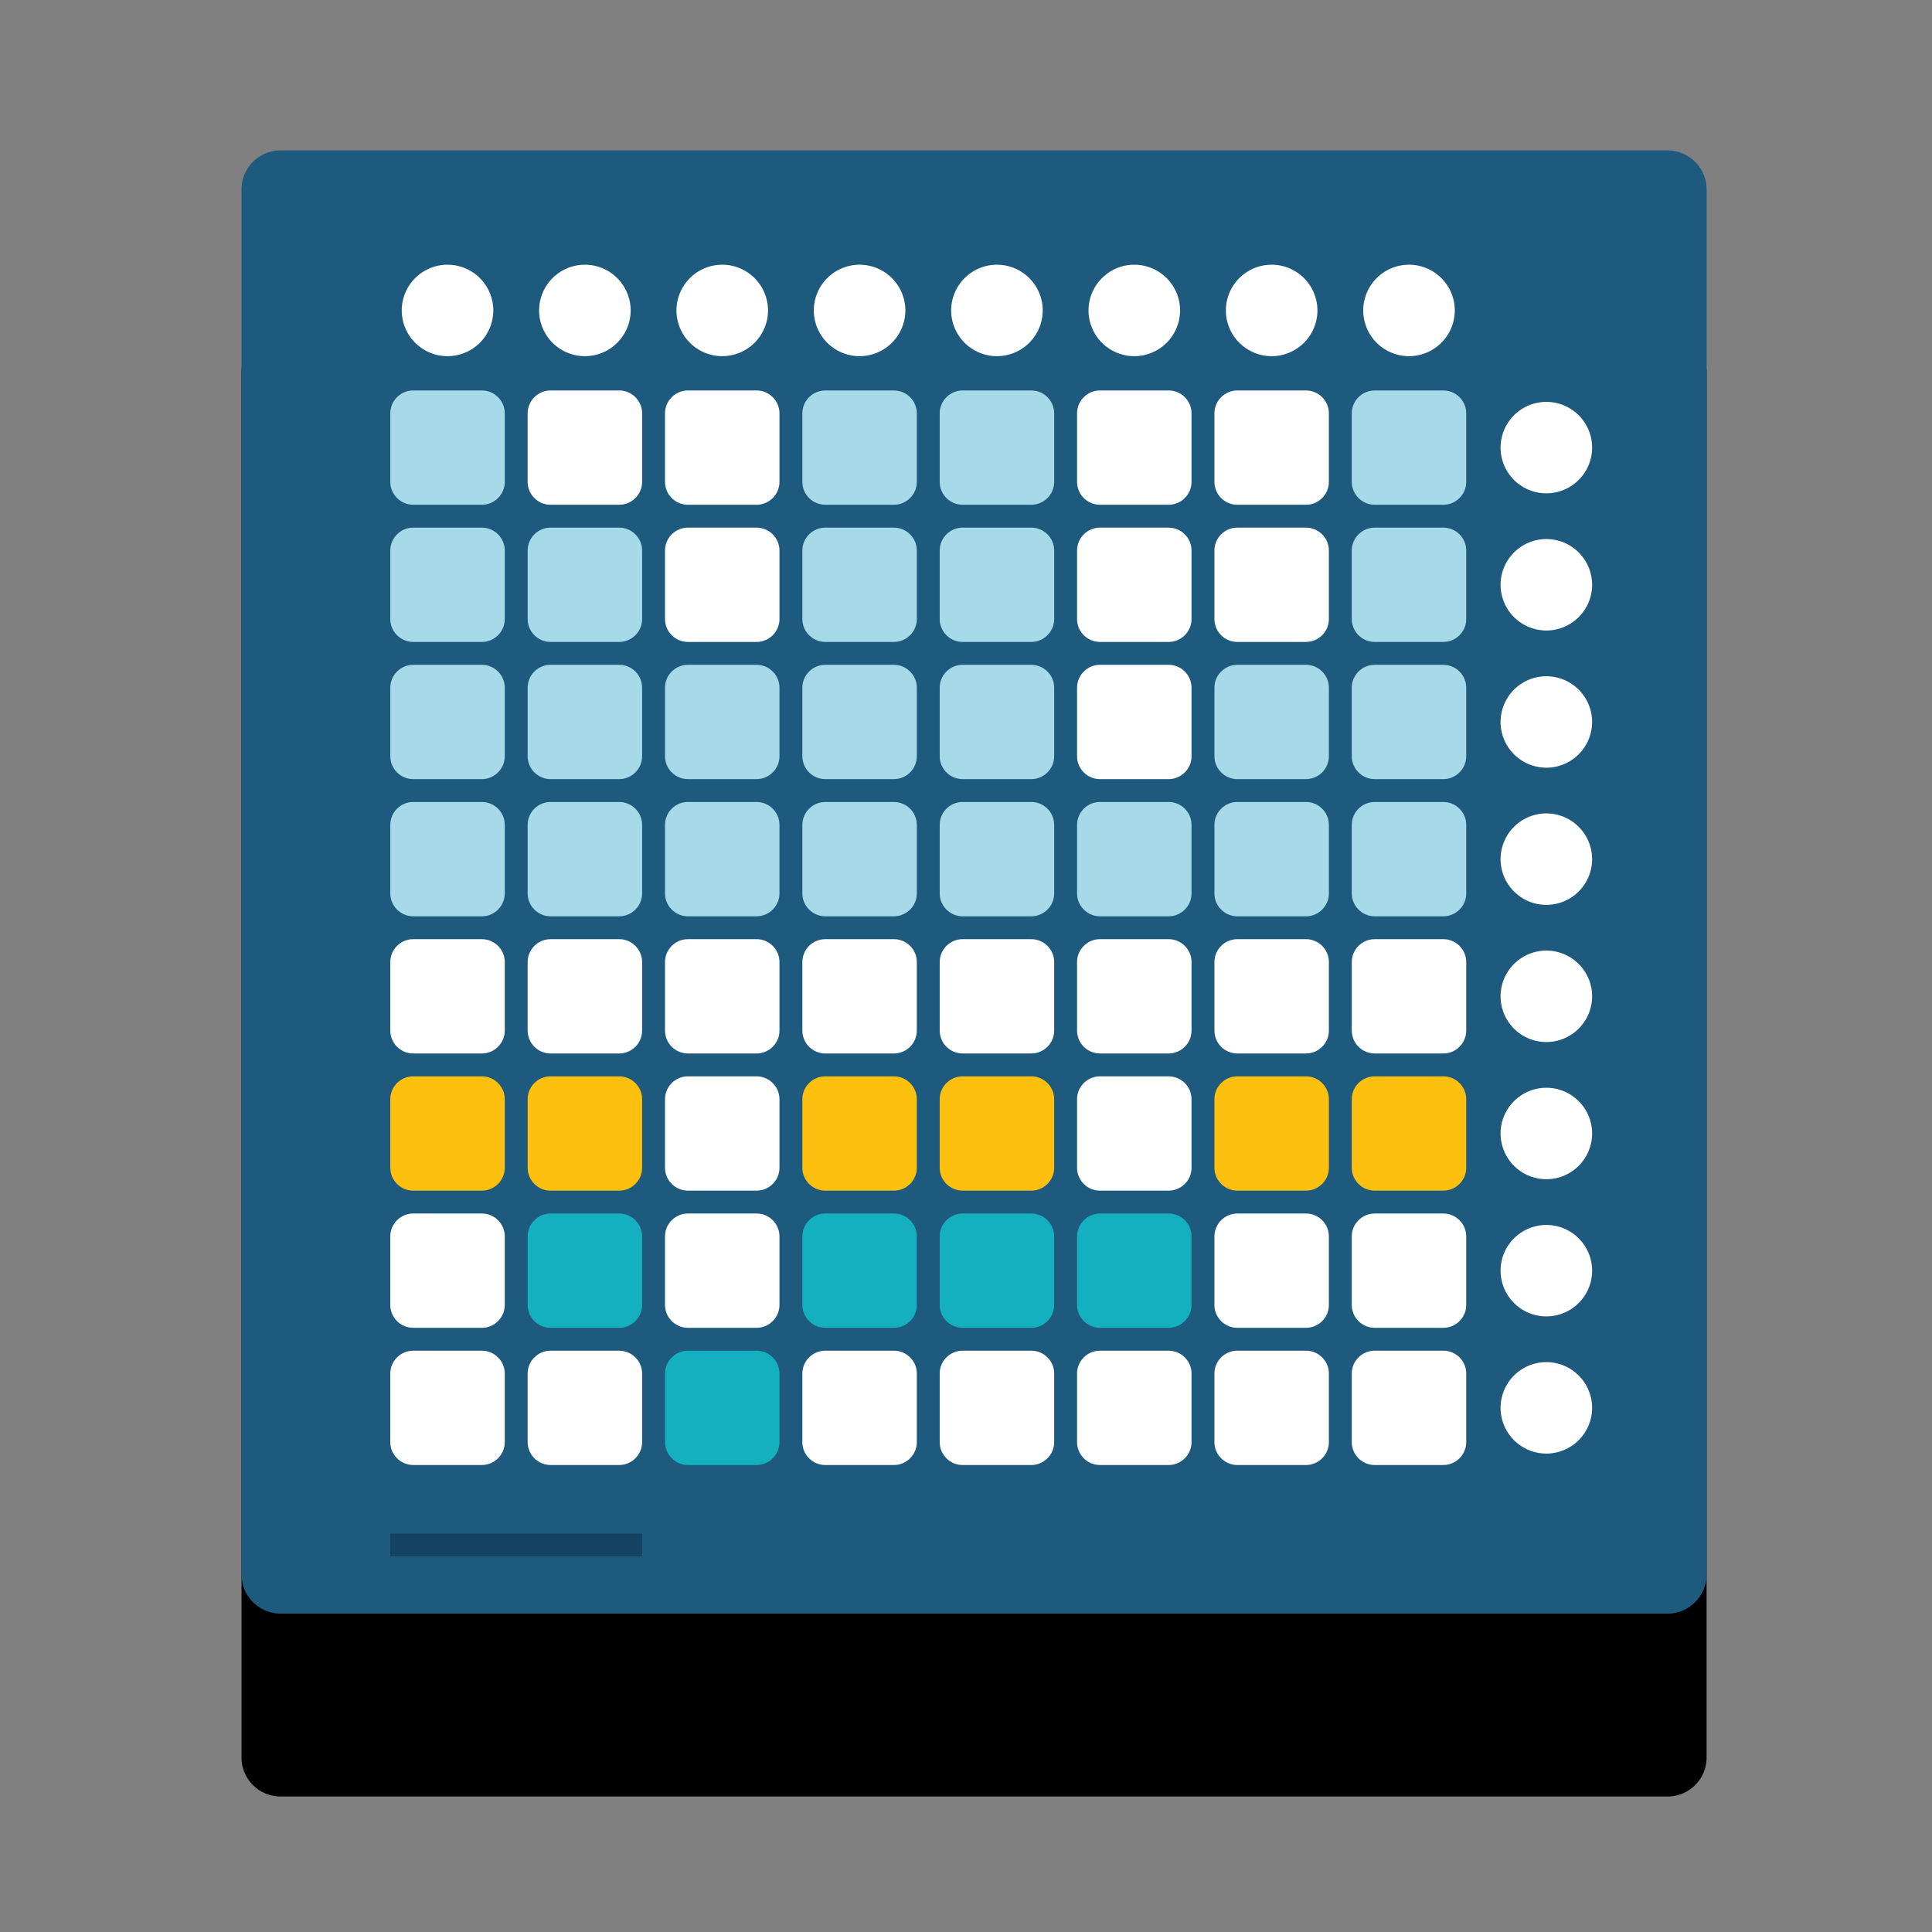 <svg xmlns="http://www.w3.org/2000/svg" width="120" height="120"><rect width="100%" height="100%" fill="#808080" stroke="none"/><g fill="none" fill-rule="evenodd"><path fill="#000" d="M103.573 111.584H17.427A2.425 2.425 0 0 1 15 109.161V23.126a2.425 2.425 0 0 1 2.427-2.424h86.146A2.425 2.425 0 0 1 106 23.126v86.035a2.425 2.425 0 0 1-2.427 2.423"/><path fill="#1E597E" d="M103.573 100.224H17.427A2.425 2.425 0 0 1 15 97.801V11.765a2.425 2.425 0 0 1 2.427-2.423h86.146A2.425 2.425 0 0 1 106 11.765v86.036a2.425 2.425 0 0 1-2.427 2.423"/><path fill="#A6DAE8" d="M24.242 29.932c0 .781.64 1.42 1.422 1.42h4.266c.782 0 1.422-.639 1.422-1.42v-4.26c0-.78-.64-1.42-1.422-1.42h-4.266c-.782 0-1.422.64-1.422 1.42v4.26z"/><path fill="#FFF" d="M32.773 29.932c0 .781.64 1.42 1.422 1.42h4.266c.782 0 1.422-.639 1.422-1.42v-4.26c0-.78-.64-1.42-1.422-1.42h-4.266c-.782 0-1.422.64-1.422 1.42v4.26zm8.532 0c0 .781.64 1.42 1.422 1.42h4.265c.782 0 1.422-.639 1.422-1.42v-4.26c0-.78-.64-1.42-1.422-1.42h-4.265c-.782 0-1.422.64-1.422 1.42v4.26z"/><path fill="#A6DAE8" d="M49.836 29.932c0 .781.64 1.42 1.422 1.42h4.265c.782 0 1.422-.639 1.422-1.42v-4.26c0-.78-.64-1.42-1.422-1.42h-4.265c-.782 0-1.422.64-1.422 1.42v4.26zm8.531 0c0 .781.64 1.42 1.422 1.42h4.266c.782 0 1.422-.639 1.422-1.42v-4.26c0-.78-.64-1.42-1.422-1.42h-4.266c-.782 0-1.422.64-1.422 1.42v4.26z"/><path fill="#FFF" d="M66.898 29.932c0 .781.64 1.42 1.422 1.42h4.266c.782 0 1.422-.639 1.422-1.42v-4.26c0-.78-.64-1.42-1.422-1.42H68.32c-.782 0-1.422.64-1.422 1.42v4.26zm8.532 0c0 .781.64 1.42 1.422 1.42h4.265c.782 0 1.422-.639 1.422-1.42v-4.26c0-.78-.64-1.42-1.422-1.42h-4.265c-.782 0-1.422.64-1.422 1.42v4.26z"/><path fill="#A6DAE8" d="M83.961 29.932c0 .781.64 1.42 1.422 1.42h4.265c.782 0 1.422-.639 1.422-1.42v-4.26c0-.78-.64-1.42-1.422-1.42h-4.265c-.782 0-1.422.64-1.422 1.42v4.26zm-52.609 4.26c0-.78-.64-1.42-1.422-1.42h-4.266c-.782 0-1.422.64-1.422 1.42v4.26c0 .781.64 1.42 1.422 1.42h4.266c.782 0 1.422-.639 1.422-1.42v-4.26zm1.421 4.26c0 .781.64 1.42 1.422 1.42h4.266c.782 0 1.422-.639 1.422-1.42v-4.26c0-.78-.64-1.42-1.422-1.42h-4.266c-.782 0-1.422.64-1.422 1.42v4.26z"/><path fill="#FFF" d="M41.305 38.452c0 .781.64 1.42 1.422 1.42h4.265c.782 0 1.422-.639 1.422-1.42v-4.26c0-.78-.64-1.42-1.422-1.42h-4.265c-.782 0-1.422.64-1.422 1.42v4.26z"/><path fill="#A6DAE8" d="M49.836 38.452c0 .781.64 1.42 1.422 1.42h4.265c.782 0 1.422-.639 1.422-1.42v-4.26c0-.78-.64-1.42-1.422-1.42h-4.265c-.782 0-1.422.64-1.422 1.42v4.26zm8.531 0c0 .781.64 1.42 1.422 1.42h4.266c.782 0 1.422-.639 1.422-1.42v-4.26c0-.78-.64-1.42-1.422-1.42h-4.266c-.782 0-1.422.64-1.422 1.42v4.26z"/><path fill="#FFF" d="M66.898 38.452c0 .781.64 1.42 1.422 1.42h4.266c.782 0 1.422-.639 1.422-1.42v-4.26c0-.78-.64-1.42-1.422-1.42H68.32c-.782 0-1.422.64-1.422 1.42v4.26zm8.532 0c0 .781.64 1.42 1.422 1.42h4.265c.782 0 1.422-.639 1.422-1.42v-4.26c0-.78-.64-1.42-1.422-1.42h-4.265c-.782 0-1.422.64-1.422 1.42v4.26z"/><path fill="#A6DAE8" d="M83.961 38.452c0 .781.64 1.42 1.422 1.42h4.265c.782 0 1.422-.639 1.422-1.42v-4.26c0-.78-.64-1.42-1.422-1.42h-4.265c-.782 0-1.422.64-1.422 1.42v4.26zm-52.609 4.261c0-.781-.64-1.42-1.422-1.42h-4.266c-.782 0-1.422.639-1.422 1.42v4.26c0 .78.64 1.42 1.422 1.42h4.266c.782 0 1.422-.64 1.422-1.42v-4.26zm8.531 0c0-.781-.64-1.42-1.422-1.42h-4.266c-.782 0-1.422.639-1.422 1.42v4.26c0 .78.64 1.42 1.422 1.42h4.266c.782 0 1.422-.64 1.422-1.42v-4.26zm1.422 4.26c0 .78.64 1.42 1.422 1.42h4.265c.782 0 1.422-.64 1.422-1.42v-4.26c0-.781-.64-1.42-1.422-1.42h-4.265c-.782 0-1.422.639-1.422 1.42v4.26zm8.531 0c0 .78.64 1.42 1.422 1.42h4.265c.782 0 1.422-.64 1.422-1.42v-4.26c0-.781-.64-1.42-1.422-1.42h-4.265c-.782 0-1.422.639-1.422 1.42v4.26zm8.531 0c0 .78.64 1.42 1.422 1.42h4.266c.782 0 1.422-.64 1.422-1.42v-4.26c0-.781-.64-1.42-1.422-1.42h-4.266c-.782 0-1.422.639-1.422 1.42v4.26z"/><path fill="#FFF" d="M66.898 46.973c0 .78.64 1.42 1.422 1.42h4.266c.782 0 1.422-.64 1.422-1.42v-4.26c0-.781-.64-1.42-1.422-1.42H68.32c-.782 0-1.422.639-1.422 1.42v4.26z"/><path fill="#A6DAE8" d="M75.43 46.973c0 .78.64 1.42 1.422 1.42h4.265c.782 0 1.422-.64 1.422-1.42v-4.26c0-.781-.64-1.42-1.422-1.42h-4.265c-.782 0-1.422.639-1.422 1.42v4.26zm8.531 0c0 .78.64 1.42 1.422 1.42h4.265c.782 0 1.422-.64 1.422-1.42v-4.26c0-.781-.64-1.42-1.422-1.42h-4.265c-.782 0-1.422.639-1.422 1.42v4.26zm-52.609 4.26c0-.781-.64-1.42-1.422-1.42h-4.266c-.782 0-1.422.639-1.422 1.42v4.26c0 .78.64 1.42 1.422 1.42h4.266c.782 0 1.422-.64 1.422-1.42v-4.26zm8.531 0c0-.781-.64-1.42-1.422-1.42h-4.266c-.782 0-1.422.639-1.422 1.42v4.26c0 .78.64 1.42 1.422 1.42h4.266c.782 0 1.422-.64 1.422-1.42v-4.26zm8.531 0c0-.781-.64-1.42-1.422-1.42h-4.265c-.782 0-1.422.639-1.422 1.42v4.26c0 .78.64 1.42 1.422 1.42h4.265c.782 0 1.422-.64 1.422-1.42v-4.26zm1.422 4.26c0 .78.64 1.42 1.422 1.42h4.265c.782 0 1.422-.64 1.422-1.42v-4.26c0-.781-.64-1.42-1.422-1.42h-4.265c-.782 0-1.422.639-1.422 1.42v4.26zm8.531 0c0 .78.64 1.42 1.422 1.42h4.266c.782 0 1.422-.64 1.422-1.42v-4.26c0-.781-.64-1.42-1.422-1.42h-4.266c-.782 0-1.422.639-1.422 1.42v4.26zm8.531 0c0 .78.64 1.42 1.422 1.42h4.266c.782 0 1.422-.64 1.422-1.42v-4.26c0-.781-.64-1.42-1.422-1.42H68.32c-.782 0-1.422.639-1.422 1.42v4.26zm8.532 0c0 .78.64 1.42 1.422 1.42h4.265c.782 0 1.422-.64 1.422-1.42v-4.26c0-.781-.64-1.42-1.422-1.42h-4.265c-.782 0-1.422.639-1.422 1.42v4.26zm8.531 0c0 .78.64 1.42 1.422 1.42h4.265c.782 0 1.422-.64 1.422-1.42v-4.26c0-.781-.64-1.42-1.422-1.42h-4.265c-.782 0-1.422.639-1.422 1.42v4.26z"/><path fill="#FFF" d="M31.352 59.753c0-.781-.64-1.42-1.422-1.42h-4.266c-.782 0-1.422.639-1.422 1.42v4.26c0 .78.64 1.42 1.422 1.42h4.266c.782 0 1.422-.64 1.422-1.42v-4.26zm8.531 0c0-.781-.64-1.42-1.422-1.42h-4.266c-.782 0-1.422.639-1.422 1.42v4.26c0 .78.64 1.42 1.422 1.42h4.266c.782 0 1.422-.64 1.422-1.42v-4.26zm8.531 0c0-.781-.64-1.42-1.422-1.42h-4.265c-.782 0-1.422.639-1.422 1.42v4.26c0 .78.64 1.42 1.422 1.42h4.265c.782 0 1.422-.64 1.422-1.42v-4.26zm8.531 0c0-.781-.64-1.42-1.422-1.42h-4.265c-.782 0-1.422.639-1.422 1.42v4.26c0 .78.64 1.42 1.422 1.42h4.265c.782 0 1.422-.64 1.422-1.42v-4.26zm1.422 4.26c0 .781.64 1.42 1.422 1.42h4.266c.782 0 1.422-.639 1.422-1.42v-4.26c0-.78-.64-1.42-1.422-1.42h-4.266c-.782 0-1.422.64-1.422 1.42v4.26zm8.531 0c0 .781.64 1.42 1.422 1.42h4.266c.782 0 1.422-.639 1.422-1.42v-4.26c0-.78-.64-1.42-1.422-1.42H68.32c-.782 0-1.422.64-1.422 1.42v4.26zm8.532 0c0 .781.64 1.42 1.422 1.42h4.265c.782 0 1.422-.639 1.422-1.42v-4.26c0-.78-.64-1.42-1.422-1.42h-4.265c-.782 0-1.422.64-1.422 1.42v4.26zm8.531 0c0 .781.64 1.42 1.422 1.42h4.265c.782 0 1.422-.639 1.422-1.42v-4.26c0-.78-.64-1.42-1.422-1.42h-4.265c-.782 0-1.422.64-1.422 1.42v4.26z"/><path fill="#FDC00F" d="M31.352 68.273c0-.78-.64-1.42-1.422-1.42h-4.266c-.782 0-1.422.64-1.422 1.42v4.26c0 .781.64 1.42 1.422 1.42h4.266c.782 0 1.422-.639 1.422-1.42v-4.26zm8.531 0c0-.78-.64-1.42-1.422-1.42h-4.266c-.782 0-1.422.64-1.422 1.42v4.26c0 .781.64 1.42 1.422 1.42h4.266c.782 0 1.422-.639 1.422-1.42v-4.26z"/><path fill="#FFF" d="M48.414 68.273c0-.78-.64-1.42-1.422-1.42h-4.265c-.782 0-1.422.64-1.422 1.42v4.26c0 .781.64 1.42 1.422 1.42h4.265c.782 0 1.422-.639 1.422-1.42v-4.26z"/><path fill="#FDC00F" d="M56.945 68.273c0-.78-.64-1.42-1.422-1.42h-4.265c-.782 0-1.422.64-1.422 1.42v4.26c0 .781.64 1.42 1.422 1.42h4.265c.782 0 1.422-.639 1.422-1.42v-4.26zm8.532 0c0-.78-.64-1.42-1.422-1.42h-4.266c-.782 0-1.422.64-1.422 1.42v4.26c0 .781.64 1.42 1.422 1.42h4.266c.782 0 1.422-.639 1.422-1.42v-4.26z"/><path fill="#FFF" d="M66.898 72.533c0 .781.64 1.42 1.422 1.42h4.266c.782 0 1.422-.639 1.422-1.42v-4.26c0-.78-.64-1.42-1.422-1.42H68.32c-.782 0-1.422.64-1.422 1.42v4.26z"/><path fill="#FDC00F" d="M75.43 72.533c0 .781.64 1.42 1.422 1.42h4.265c.782 0 1.422-.639 1.422-1.42v-4.26c0-.78-.64-1.42-1.422-1.42h-4.265c-.782 0-1.422.64-1.422 1.42v4.26zm8.531 0c0 .781.64 1.42 1.422 1.42h4.265c.782 0 1.422-.639 1.422-1.42v-4.26c0-.78-.64-1.42-1.422-1.42h-4.265c-.782 0-1.422.64-1.422 1.42v4.26z"/><path fill="#FFF" d="M31.352 76.793c0-.78-.64-1.42-1.422-1.42h-4.266c-.782 0-1.422.64-1.422 1.42v4.26c0 .781.64 1.42 1.422 1.42h4.266c.782 0 1.422-.639 1.422-1.42v-4.26z"/><path fill="#14B0BF" d="M39.883 76.793c0-.78-.64-1.42-1.422-1.42h-4.266c-.782 0-1.422.64-1.422 1.42v4.26c0 .781.64 1.42 1.422 1.42h4.266c.782 0 1.422-.639 1.422-1.42v-4.26z"/><path fill="#FFF" d="M48.414 76.793c0-.78-.64-1.42-1.422-1.42h-4.265c-.782 0-1.422.64-1.422 1.42v4.26c0 .781.64 1.42 1.422 1.42h4.265c.782 0 1.422-.639 1.422-1.42v-4.26z"/><path fill="#14B0BF" d="M56.945 76.793c0-.78-.64-1.42-1.422-1.42h-4.265c-.782 0-1.422.64-1.422 1.42v4.26c0 .781.64 1.42 1.422 1.42h4.265c.782 0 1.422-.639 1.422-1.42v-4.26zm8.532 0c0-.78-.64-1.42-1.422-1.42h-4.266c-.782 0-1.422.64-1.422 1.42v4.26c0 .781.64 1.42 1.422 1.42h4.266c.782 0 1.422-.639 1.422-1.42v-4.26zm8.531 0c0-.78-.64-1.42-1.422-1.42H68.32c-.782 0-1.422.64-1.422 1.42v4.26c0 .781.64 1.42 1.422 1.42h4.266c.782 0 1.422-.639 1.422-1.42v-4.26z"/><path fill="#FFF" d="M75.43 81.054c0 .78.64 1.42 1.422 1.42h4.265c.782 0 1.422-.64 1.422-1.42v-4.26c0-.781-.64-1.42-1.422-1.42h-4.265c-.782 0-1.422.639-1.422 1.42v4.26zm8.531 0c0 .78.64 1.42 1.422 1.42h4.265c.782 0 1.422-.64 1.422-1.42v-4.26c0-.781-.64-1.42-1.422-1.42h-4.265c-.782 0-1.422.639-1.422 1.42v4.26zm-59.719 8.52c0 .78.64 1.42 1.422 1.42h4.266c.782 0 1.422-.64 1.422-1.42v-4.26c0-.781-.64-1.42-1.422-1.42h-4.266c-.782 0-1.422.639-1.422 1.42v4.26z"/><path fill="#144261" d="M24.243 96.674h15.64v-1.42h-15.64z"/><path fill="#FFF" d="M32.773 89.574c0 .78.64 1.42 1.422 1.42h4.266c.782 0 1.422-.64 1.422-1.42v-4.26c0-.781-.64-1.42-1.422-1.42h-4.266c-.782 0-1.422.639-1.422 1.42v4.26z"/><path fill="#14B0BF" d="M41.305 89.574c0 .78.64 1.42 1.422 1.42h4.265c.782 0 1.422-.64 1.422-1.42v-4.26c0-.781-.64-1.42-1.422-1.42h-4.265c-.782 0-1.422.639-1.422 1.42v4.26z"/><path fill="#FFF" d="M49.836 89.574c0 .78.64 1.42 1.422 1.42h4.265c.782 0 1.422-.64 1.422-1.42v-4.26c0-.781-.64-1.42-1.422-1.42h-4.265c-.782 0-1.422.639-1.422 1.42v4.26zm8.531 0c0 .78.64 1.42 1.422 1.42h4.266c.782 0 1.422-.64 1.422-1.42v-4.26c0-.781-.64-1.42-1.422-1.42h-4.266c-.782 0-1.422.639-1.422 1.42v4.26zm8.531 0c0 .78.64 1.42 1.422 1.42h4.266c.782 0 1.422-.64 1.422-1.42v-4.26c0-.781-.64-1.42-1.422-1.42H68.32c-.782 0-1.422.639-1.422 1.42v4.26zm8.532 0c0 .78.64 1.42 1.422 1.42h4.265c.782 0 1.422-.64 1.422-1.42v-4.26c0-.781-.64-1.42-1.422-1.42h-4.265c-.782 0-1.422.639-1.422 1.42v4.26zm8.531 0c0 .78.64 1.42 1.422 1.42h4.265c.782 0 1.422-.64 1.422-1.42v-4.26c0-.781-.64-1.42-1.422-1.42h-4.265c-.782 0-1.422.639-1.422 1.42v4.26zM27.797 22.122a2.845 2.845 0 0 0 2.843-2.84 2.845 2.845 0 0 0-2.843-2.84 2.845 2.845 0 0 0-2.844 2.84 2.845 2.845 0 0 0 2.844 2.84m8.531 0a2.845 2.845 0 0 0 2.844-2.84 2.845 2.845 0 0 0-2.844-2.84 2.845 2.845 0 0 0-2.843 2.84 2.845 2.845 0 0 0 2.843 2.84m8.532 0a2.845 2.845 0 0 0 2.843-2.84 2.845 2.845 0 0 0-2.844-2.84 2.845 2.845 0 0 0-2.843 2.84 2.845 2.845 0 0 0 2.843 2.84m8.531 0a2.845 2.845 0 0 0 2.844-2.84 2.845 2.845 0 0 0-2.843-2.84 2.845 2.845 0 0 0-2.844 2.84 2.845 2.845 0 0 0 2.844 2.84m8.531 0a2.845 2.845 0 0 0 2.843-2.84 2.845 2.845 0 0 0-2.843-2.84 2.845 2.845 0 0 0-2.844 2.84 2.845 2.845 0 0 0 2.844 2.84m8.531 0a2.845 2.845 0 0 0 2.844-2.84 2.845 2.845 0 0 0-2.844-2.84 2.845 2.845 0 0 0-2.843 2.84 2.845 2.845 0 0 0 2.843 2.84m8.531 0a2.845 2.845 0 0 0 2.844-2.84 2.845 2.845 0 0 0-2.844-2.84 2.845 2.845 0 0 0-2.843 2.84 2.845 2.845 0 0 0 2.843 2.84m8.532 0a2.845 2.845 0 0 0 2.843-2.84 2.845 2.845 0 0 0-2.843-2.84 2.845 2.845 0 0 0-2.844 2.84 2.845 2.845 0 0 0 2.844 2.84m8.531 8.52a2.845 2.845 0 0 0 2.843-2.84 2.845 2.845 0 0 0-2.843-2.84 2.845 2.845 0 0 0-2.844 2.84 2.845 2.845 0 0 0 2.844 2.84m0 2.84a2.845 2.845 0 0 0-2.844 2.84 2.845 2.845 0 0 0 2.844 2.84 2.845 2.845 0 0 0 2.843-2.84 2.845 2.845 0 0 0-2.843-2.84m0 14.201a2.845 2.845 0 0 0 2.843-2.84 2.845 2.845 0 0 0-2.843-2.84 2.845 2.845 0 0 0-2.844 2.84 2.845 2.845 0 0 0 2.844 2.84m0 8.52a2.845 2.845 0 0 0 2.843-2.84 2.845 2.845 0 0 0-2.843-2.84 2.845 2.845 0 0 0-2.844 2.84 2.845 2.845 0 0 0 2.844 2.84m0 8.52a2.845 2.845 0 0 0 2.843-2.84 2.845 2.845 0 0 0-2.843-2.84 2.845 2.845 0 0 0-2.844 2.84 2.845 2.845 0 0 0 2.844 2.84m0 8.52a2.845 2.845 0 0 0 2.843-2.84 2.845 2.845 0 0 0-2.843-2.84 2.845 2.845 0 0 0-2.844 2.84 2.845 2.845 0 0 0 2.844 2.84m0 8.521a2.845 2.845 0 0 0 2.843-2.84 2.845 2.845 0 0 0-2.843-2.84 2.845 2.845 0 0 0-2.844 2.84 2.845 2.845 0 0 0 2.844 2.84m0 8.52a2.845 2.845 0 0 0 2.843-2.84 2.845 2.845 0 0 0-2.843-2.84 2.845 2.845 0 0 0-2.844 2.84 2.845 2.845 0 0 0 2.844 2.84"/></g></svg>